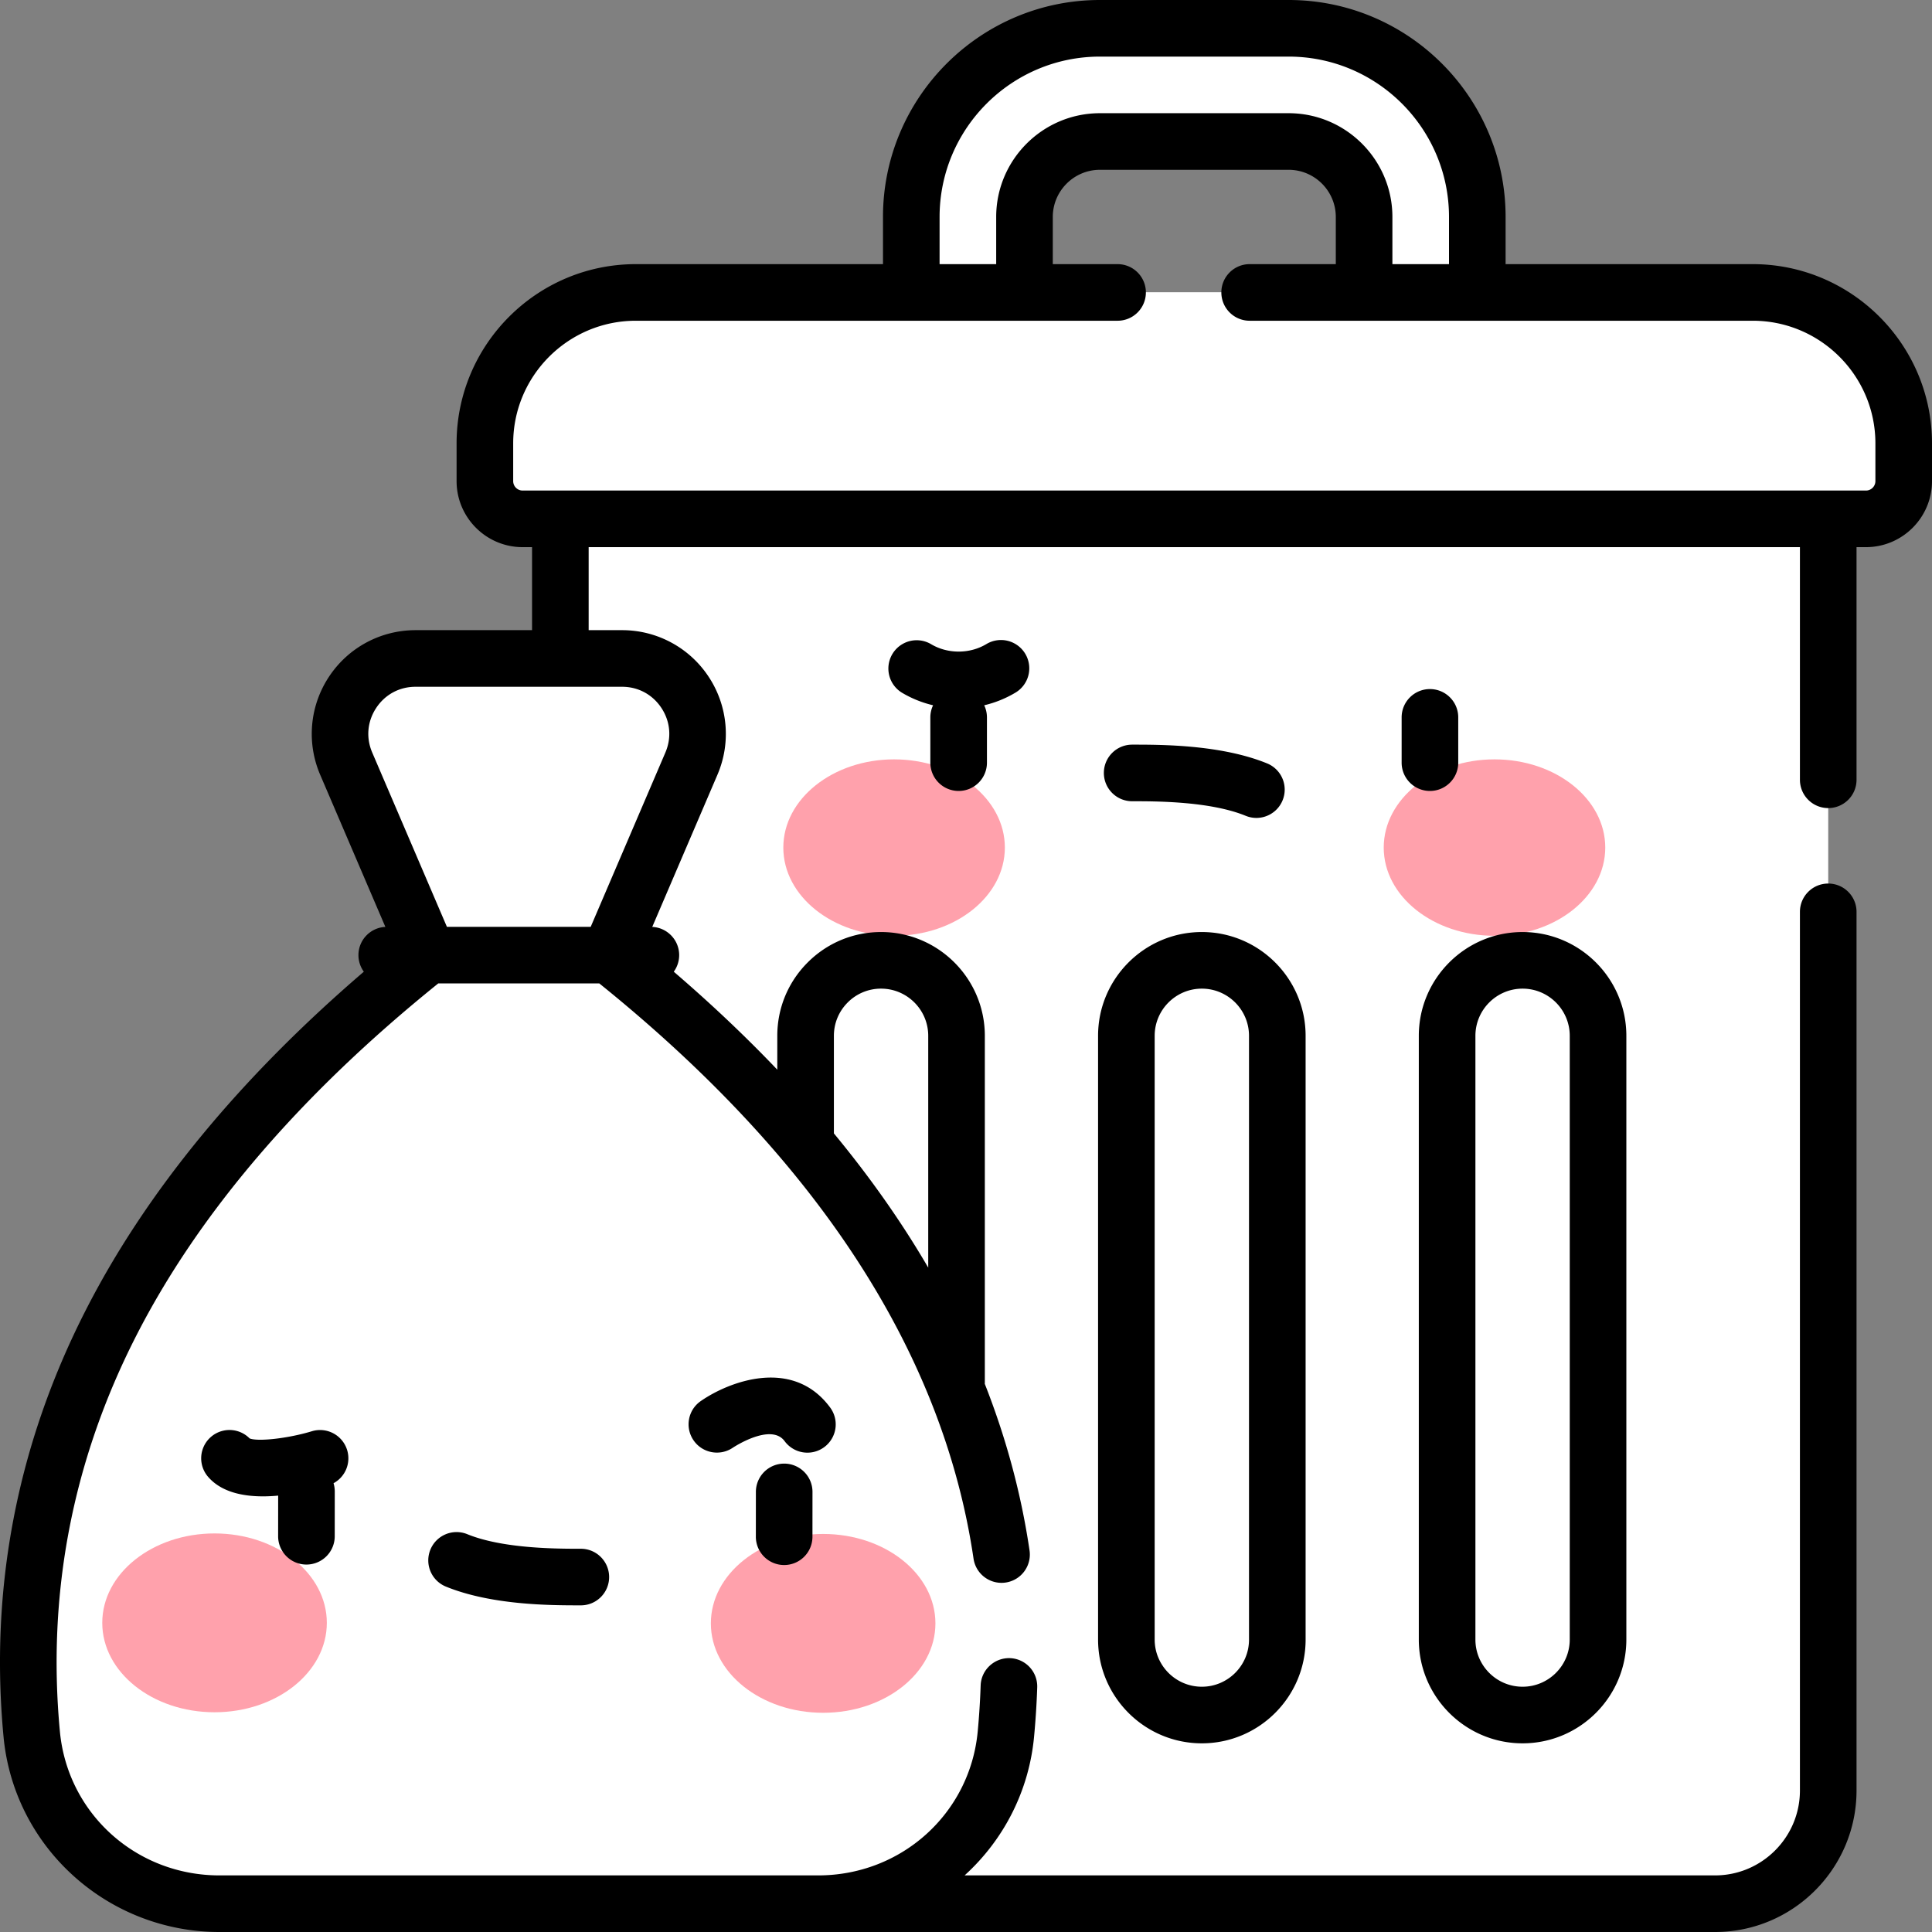 <svg xmlns="http://www.w3.org/2000/svg" style="enable-background:new 0 0 512 512" xml:space="preserve" viewBox="0 0 512 512">
  <rect x="0" y="0" width="512" height="512" fill="#808080" stroke="none"/>
  <g xmlns="http://www.w3.org/2000/svg">
    <g fill="#fff">
      <path d="M484.5 114.5v360c0 16.57-13.43 30-30 30h-4.97c-151.03-29.107-241.704-134.53-241.704-250 0-51.48 33.674-102.476 104.754-140z" data-original="#a5b0bd"/>
      <path d="M449.53 504.5H178.5c-16.57 0-30-13.43-30-30v-360h164.08c-25.43 40.65-40.12 88.69-40.12 140.17 0 115.47 73.95 213.67 177.07 249.83z" data-original="#97a4b2"/>
    </g>
    <g fill="#fff">
      <path d="M494.5 137.5h-356c-5.523 0-10-4.477-10-10v-10c0-22.091 17.909-40 40-40h296c22.091 0 40 17.909 40 40v10c0 5.523-4.477 10-10 10z" data-original="#8697a6"/>
      <path d="M241.5 57.5v50h150v-50c0-27.614-22.386-50-50-50h-50c-27.614 0-50 22.386-50 50zm120 20h-90v-20c0-11.046 8.954-20 20-20h50c11.046 0 20 8.954 20 20z" data-original="#8697a6"/>
    </g>
    <g fill="#ffa1ac">
      <ellipse cx="236.943" cy="224.616" rx="29.355" ry="23.377" data-original="#ffa1ac"/>
      <ellipse cx="396.057" cy="224.616" rx="29.355" ry="23.377" data-original="#ffa1ac"/>
    </g>
    <path d="M423.5 434.5v-160c0-11.046-8.954-20-20-20s-20 8.954-20 20v160c0 11.046 8.954 20 20 20s20-8.954 20-20zm-170 0v-160c0-11.046-8.954-20-20-20s-20 8.954-20 20v160c0 11.046 8.954 20 20 20s20-8.954 20-20zm85 0v-160c0-11.046-8.954-20-20-20s-20 8.954-20 20v160c0 11.046 8.954 20 20 20s20-8.954 20-20z" data-original="#8697a6" fill="#fff"/>
    <g fill="#fff">
      <path d="M266.579 459.59c-2.41 25.53-24.1 44.91-49.74 44.91h-18.45c-73.118-25.286-117.166-81.243-117.166-143.623 0-40 39.204-94.449 72.716-113.637 82.5 62.95 120.06 133.73 112.64 212.35z" data-original="#93bce8"/>
      <path d="M198.389 504.5H58.159c-25.64 0-47.33-19.38-49.74-44.91-7.9-83.67 35.15-158.45 129.08-224.38 5.67 3.98 11.15 7.99 16.44 12.03-21.86 30.04-34.75 67.01-34.75 107.01 0 62.38 31.37 117.44 79.2 150.25z" data-original="#7fb0e4"/>
    </g>
    <path d="M164.86 174.5h-54.723c-14.358 0-24.039 14.681-18.383 27.878l21.666 50.554 47.644 1.196 22.179-51.75c5.656-13.197-4.024-27.878-18.383-27.878z" fill="#fff" data-original="#93bce8"/>
    <g fill="#ffa1ac">
      <ellipse cx="56.856" cy="430.071" rx="29.756" ry="23.696" data-original="#ffa1ac"/>
      <ellipse cx="218.141" cy="430.21" rx="29.756" ry="23.696" data-original="#ffa1ac"/>
    </g>
    <path d="M464.5 70H399V57.5C399 25.794 373.206 0 341.5 0h-50C259.794 0 234 25.794 234 57.5V70h-65.5c-26.191 0-47.5 21.309-47.5 47.5v10c0 9.649 7.851 17.5 17.5 17.5h2.5v22h-30.872c-9.273 0-17.856 4.621-22.959 12.362s-5.968 17.45-2.314 25.972l17.27 40.305c-3.972.191-7.136 3.462-7.136 7.482 0 1.642.534 3.156 1.429 4.391-33.031 28.337-57.829 58.532-73.808 89.925C4.517 382.977-2.773 420.947.941 460.295c1.341 14.2 7.949 27.305 18.608 36.898A57.608 57.608 0 0 0 58.148 512H454.5c20.678 0 37.5-16.822 37.5-37.5V241.65c0-4.143-3.357-7.5-7.5-7.5s-7.5 3.357-7.5 7.5V474.5c0 12.406-10.094 22.5-22.5 22.5H255.632c10.536-9.576 17.071-22.598 18.403-36.707.412-4.377.694-8.792.839-13.124a7.5 7.5 0 0 0-7.247-7.745c-4.111-.119-7.607 3.106-7.745 7.247a202.55 202.55 0 0 1-.78 12.214C257.049 480.614 238.877 497 216.828 497H58.148c-22.048 0-40.222-16.386-42.273-38.115-3.442-36.471 3.321-71.679 20.101-104.644 16.636-32.681 43.604-64.168 80.164-93.621h42.684c57.743 46.53 91.117 97.806 99.174 152.443a7.5 7.5 0 1 0 14.84-2.188c-2.211-14.993-6.182-29.72-11.868-44.159.006-.059.02-.116.02-.176V274.5c0-15.163-12.336-27.5-27.5-27.5-7.343 0-14.248 2.861-19.444 8.058-5.195 5.195-8.056 12.101-8.056 19.442v8.979c-8.392-8.808-17.532-17.466-27.434-25.964a7.454 7.454 0 0 0 1.432-4.395c0-4.019-3.163-7.29-7.135-7.482l17.268-40.304a27.426 27.426 0 0 0-2.314-25.973A27.427 27.427 0 0 0 164.848 167H156v-22h321v61.65c0 4.143 3.357 7.5 7.5 7.5s7.5-3.357 7.5-7.5V145h2.5c9.649 0 17.5-7.851 17.5-17.5v-10c0-26.191-21.309-47.5-47.5-47.5zM220.99 274.5c0-3.336 1.301-6.474 3.663-8.836A12.417 12.417 0 0 1 233.49 262c6.893 0 12.5 5.607 12.5 12.5v61.434c-7.052-12.092-15.4-23.952-25-35.571zm-45.706-86.882c2.354 3.57 2.737 7.874 1.05 11.808l-19.792 46.194h-38.106l-19.794-46.196c-1.686-3.932-1.303-8.234 1.051-11.806 2.354-3.57 6.158-5.618 10.436-5.618h54.72c4.277 0 8.081 2.048 10.435 5.618zM249 57.5c0-23.435 19.065-42.5 42.5-42.5h50c23.435 0 42.5 19.065 42.5 42.5V70h-15V57.5c0-15.163-12.337-27.5-27.5-27.5h-50C276.337 30 264 42.337 264 57.5V70h-15zm248 70c0 1.379-1.121 2.5-2.5 2.5h-356a2.503 2.503 0 0 1-2.5-2.5v-10c0-17.921 14.58-32.5 32.5-32.5h127.67c4.143 0 7.5-3.357 7.5-7.5s-3.357-7.5-7.5-7.5H279V57.5c0-6.893 5.607-12.5 12.5-12.5h50c6.893 0 12.5 5.607 12.5 12.5V70h-22.83c-4.143 0-7.5 3.357-7.5 7.5s3.357 7.5 7.5 7.5H464.5c17.921 0 32.5 14.579 32.5 32.5z" data-original="#000000"/>
    <path d="M403.5 462c15.163 0 27.5-12.337 27.5-27.5v-160c0-15.163-12.337-27.5-27.5-27.5S376 259.337 376 274.5v160c0 15.163 12.337 27.5 27.5 27.5zM391 274.5c0-6.893 5.607-12.5 12.5-12.5s12.5 5.607 12.5 12.5v160c0 6.893-5.607 12.5-12.5 12.5s-12.5-5.607-12.5-12.5zm-100 160c0 15.163 12.337 27.5 27.5 27.5s27.5-12.337 27.5-27.5v-160c0-15.163-12.337-27.5-27.5-27.5S291 259.337 291 274.5zm15-160c0-6.893 5.607-12.5 12.5-12.5s12.5 5.607 12.5 12.5v160c0 6.893-5.607 12.5-12.5 12.5s-12.5-5.607-12.5-12.5zm-98.176 113.372h-.006a7.5 7.5 0 0 0-7.5 7.494l-.009 11.877a7.5 7.5 0 0 0 7.494 7.506h.006a7.5 7.5 0 0 0 7.5-7.494l.009-11.877a7.499 7.499 0 0 0-7.494-7.506zm-115.825-3.58a7.503 7.503 0 0 0-9.355-4.997c-6.222 1.89-14.213 2.799-16.487 1.903a7.5 7.5 0 0 0-10.988 10.201c3.401 3.902 8.89 5.151 14.519 5.151 1.344 0 2.694-.074 4.027-.197l-.008 10.765a7.5 7.5 0 0 0 7.494 7.506h.006a7.5 7.5 0 0 0 7.5-7.494l.009-11.876a7.479 7.479 0 0 0-.324-2.186 7.5 7.5 0 0 0 3.607-8.776zm128.011-11.268c-9.857-13.385-26.76-6.971-34.322-1.709-3.39 2.358-4.221 7.002-1.878 10.402 2.343 3.399 7.009 4.258 10.418 1.929.099-.068 10.068-6.667 13.704-1.728a7.49 7.49 0 0 0 6.045 3.054 7.499 7.499 0 0 0 6.033-11.948zm-66.316 37.411c-6.204 0-20.472-.022-29.859-3.86a7.498 7.498 0 0 0-9.78 4.104 7.5 7.5 0 0 0 4.104 9.78c12.104 4.948 27.847 4.976 35.516 4.976h.25c4.142 0 7.5-3.357 7.5-7.5s-3.358-7.5-7.5-7.5zm232.754-208.323v-12c0-4.143-3.357-7.5-7.5-7.5s-7.5 3.357-7.5 7.5v12c0 4.143 3.357 7.5 7.5 7.5s7.5-3.357 7.5-7.5zm-114.751-28.864a7.5 7.5 0 0 0-10.292-2.565c-4.422 2.658-10.286 2.658-14.708 0a7.501 7.501 0 0 0-7.727 12.857 29.197 29.197 0 0 0 8.308 3.366 7.45 7.45 0 0 0-.728 3.206v12c0 4.143 3.358 7.5 7.5 7.5s7.5-3.357 7.5-7.5v-12a7.464 7.464 0 0 0-.727-3.206 29.156 29.156 0 0 0 8.308-3.366 7.499 7.499 0 0 0 2.566-10.292zm28.571 39.09c6.203 0 20.472.022 29.858 3.86.929.38 1.89.56 2.835.56a7.502 7.502 0 0 0 2.841-14.444c-12.103-4.948-27.847-4.976-35.515-4.976h-.251c-4.143 0-7.5 3.357-7.5 7.5s3.357 7.5 7.5 7.5z" data-original="#000000"/>
  </g>
</svg>
